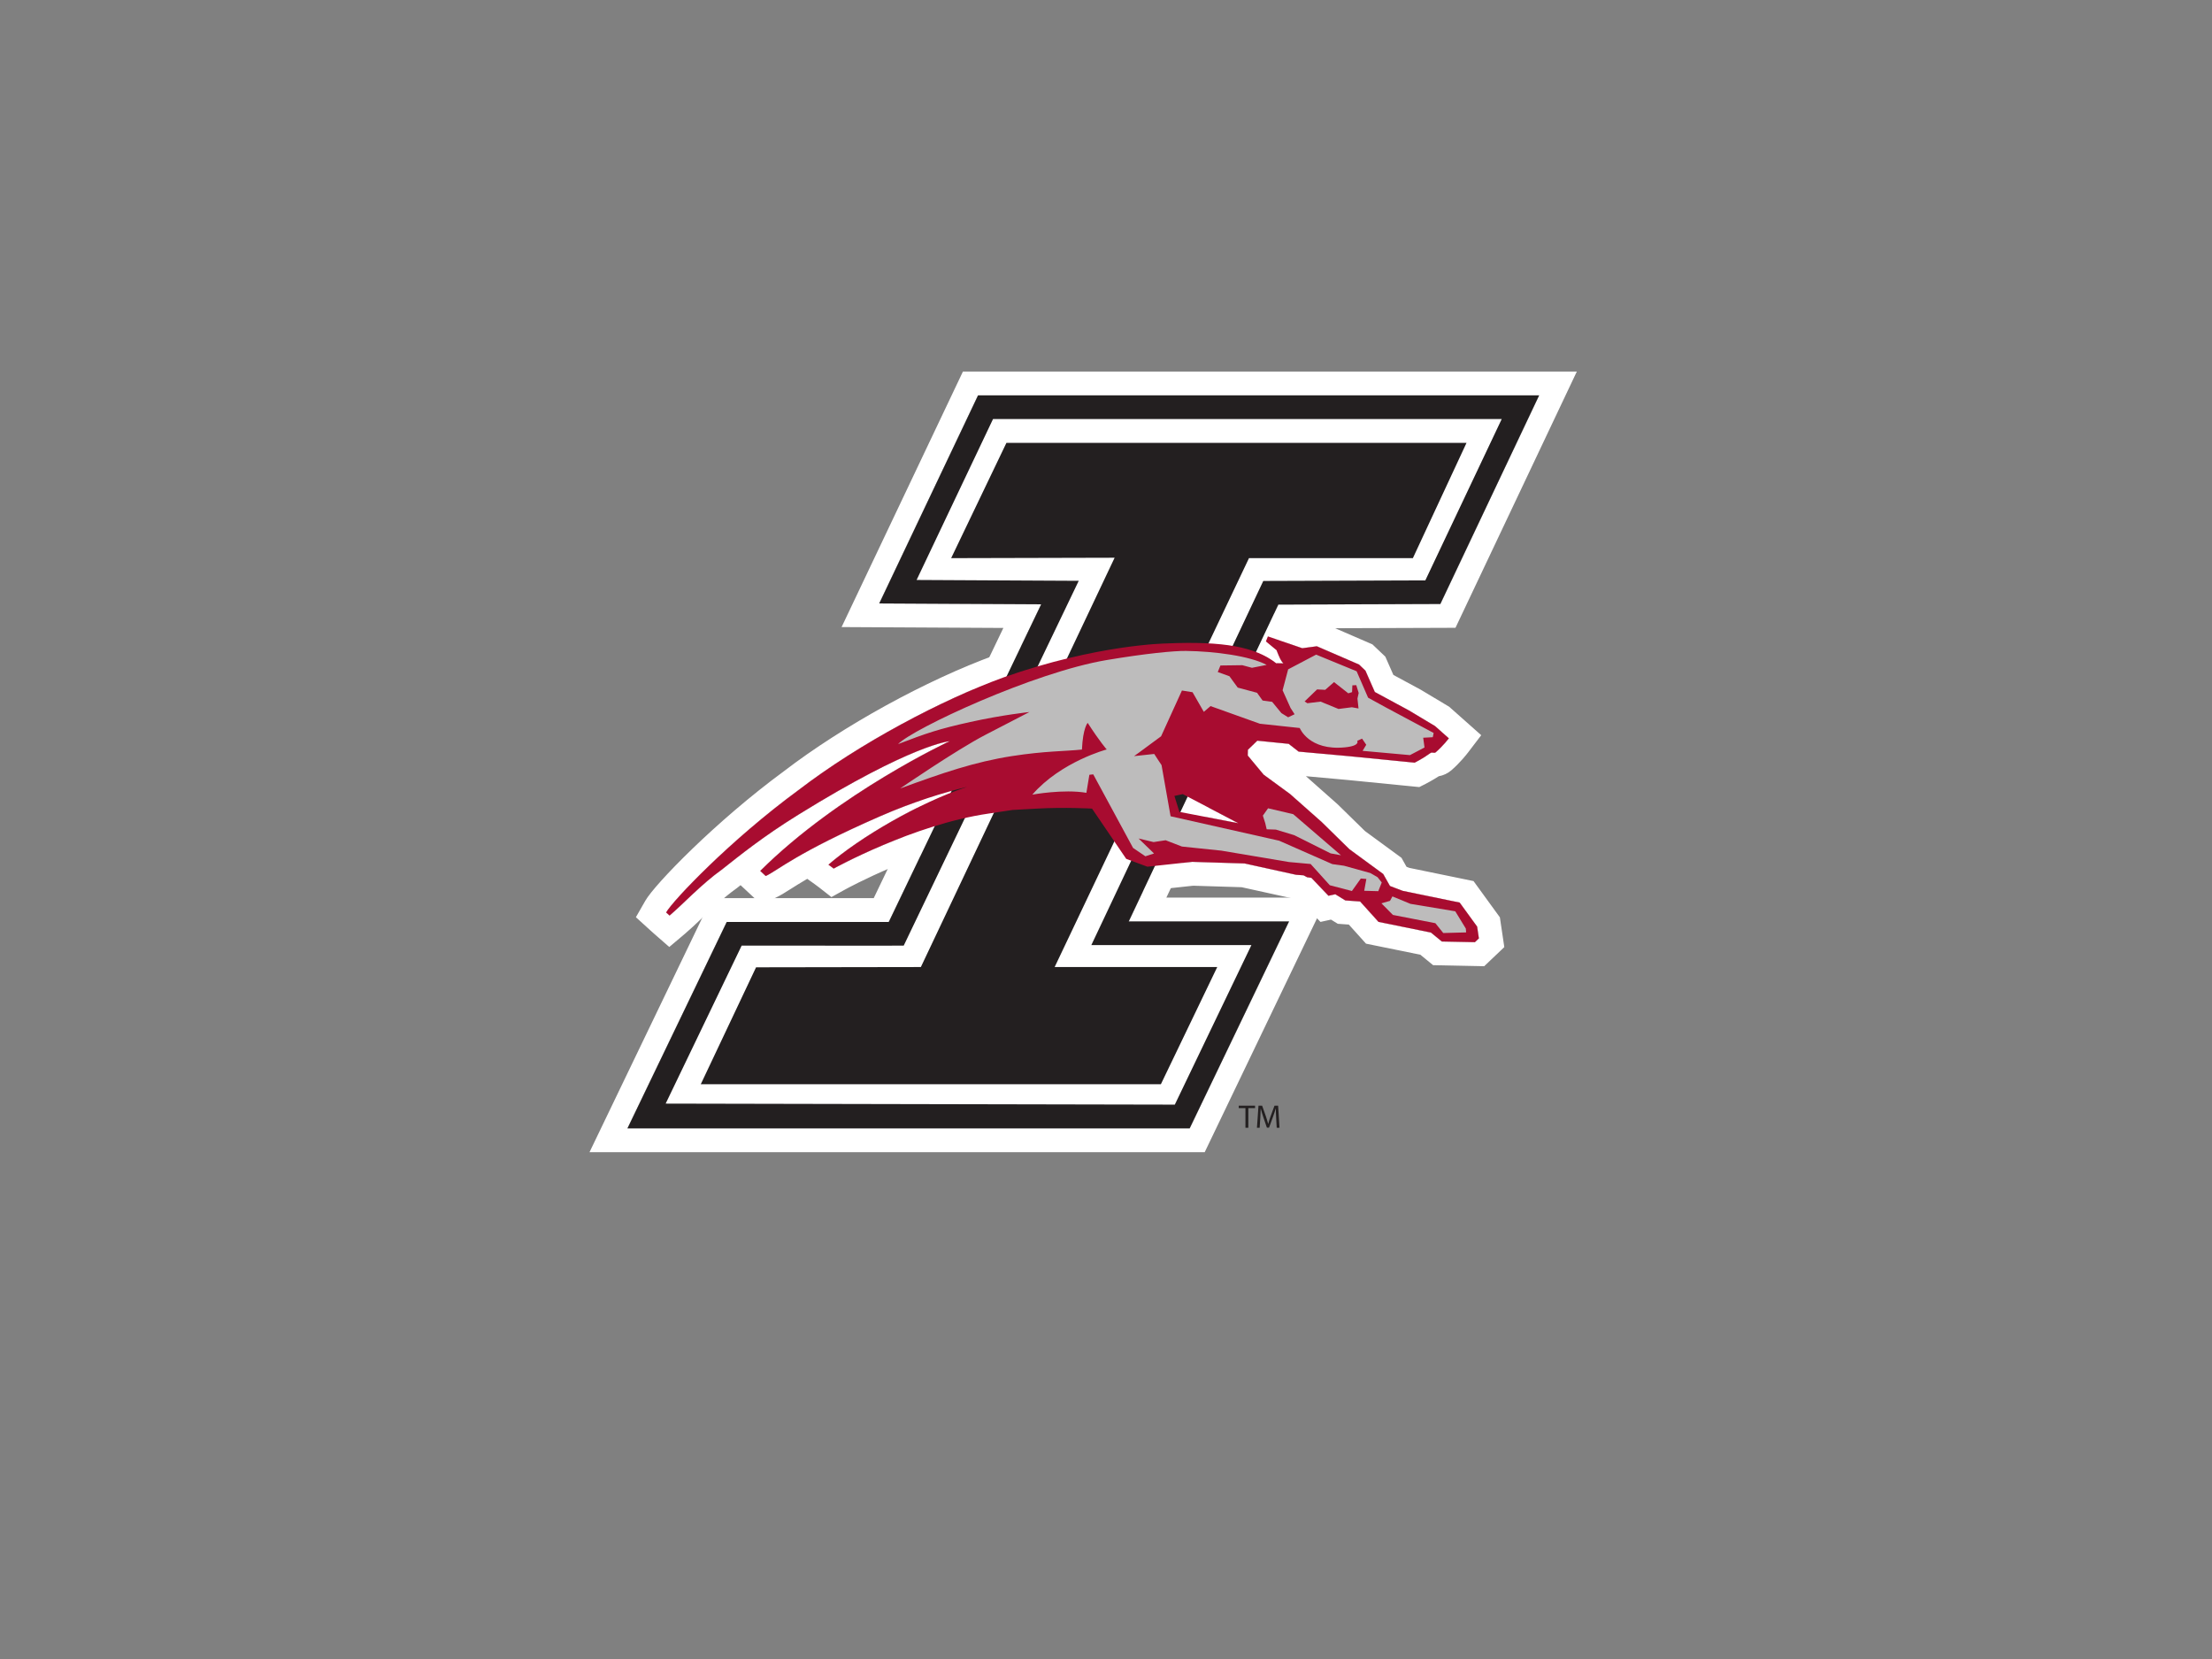 <svg clip-rule="evenodd" fill-rule="evenodd" stroke-linejoin="round" stroke-miterlimit="1.414" viewBox="0 0 8 6" xmlns="http://www.w3.org/2000/svg"><rect x="0" y="0" width="8" height="6" fill="#808080" stroke="none"/><g transform="matrix(.018 0 0 -.018 2.131 4.167)"><g fill-rule="nonzero"><path d="m118.58 68.376-1.001 3.201 1.683.37 11.148-5.848zm59.824-23.052-3.511 4.831-11.432 2.349-2.569.978-1.362 2.415-6.78 4.972-5.63 5.513-6.321 5.596-5.296 3.876-3.188 3.84.025 1.155 1.897 1.829 6.299-.634 2.005-1.562 10.222-.926 13.096-1.296s1.74.883 3.147 1.922c.388.287.742-.121 1.083.171 1.433 1.228 2.63 2.797 2.63 2.797l-2.786 2.472-5.21 3.121-6.876 3.717-1.891 4.298-1.286 1.222-8.474 3.669-2.926-.393-6.912 2.379-.401-1.011 2.141-1.77s.675-1.973 1.367-2.64l-1.433.026c-4.18 3.263-10.488 4.476-22.005 3.977 0 0-13.897-.152-32.805-6.831-12.296-4.47-28.824-13.155-41.246-22.687-13.613-9.99-25.126-22.084-26.529-24.534.407-.37.695-.622.695-.622 2.693 2.272 6.353 6.273 10.584 9.298 3.462 2.732 8.077 6.496 15.314 10.976 22.942 14.211 30.364 14.754 30.364 14.754s-22.189-10.308-38.044-26.055l1.108-1.032c2.491 1.172 6.166 4.663 23.01 12.022 6.661 2.91 12.762 4.751 17.442 5.898-9.71-3.208-21.593-10.199-27.855-15.637.59-.421 1.056-.786 1.056-.786s15.944 8.842 31.103 11.049l4.795.729 4.948.273c5.654.316 11.06-.003 11.06-.003l6.863-10.091 4.258-1.579 9.016.975 10.514-.325 10.364-2.279 1.478-.102.726-.391.85-.118 3.436-3.6 1.377.301 2.011-1.24 2.97-.209 3.695-4.101 10.531-2.141 2.197-1.802 6.636-.134.806.767z" fill="#fff"/><path d="m133.587 109.654-1.431-3.611c-3.177.731-6.93 1.07-11.478 1.07-1.48 0-3.092-.037-4.792-.11-1.363-.024-15.404-.441-34.263-7.103l-.021-.007-.02-.008c-13.888-5.048-30.559-14.214-42.486-23.358-13.624-10.006-25.92-22.684-27.81-25.984l-1.909-3.332 2.842-2.585c.446-.407.762-.683.762-.683l3.103-2.715 3.152 2.658c1.044.881 2.166 1.946 3.354 3.072 2.08 1.974 4.438 4.211 6.925 5.989l.093.067.09.07.712.564.68-.633 1.108-1.032 2.375-2.212 2.937 1.381c.919.433 1.799.991 2.914 1.697.852.541 1.933 1.225 3.383 2.072l1.47-1.049c.486-.346.88-.655.884-.658l2.504-1.96 2.783 1.54c.15.083 15.388 8.449 29.468 10.498l.015.003.015.001 4.567.695 4.719.261c1.57.088 3.278.132 5.078.132 1.178 0 2.242-.019 3.11-.043l5.504-8.093.862-1.266 1.435-.533 4.258-1.579 1.061-.393 1.124.122 8.684.94 9.735-.301 9.928-2.184.347-.077.356-.024.44-.03.576-.312.052-.007 2.28-2.389 1.862-1.951 2.117.465.362-.223 1.003-.619 1.177-.083 1.038-.073 2.4-2.663 1.057-1.174 1.55-.315 9.365-1.905 1.278-1.046 1.284-1.054 1.661-.033 6.636-.135 1.974-.04 1.43 1.361.806.766 1.8 1.713-.365 2.457-.352 2.364-.172 1.16-.69.95-3.511 4.831-1.092 1.503-1.821.374-11.052 2.271-.588.223-.511.907-.507.9-.834.61-6.505 4.77-5.386 5.274-.086.084-.089.081-6.3 5.577 8.309-.753 13.075-1.294 1.396-.138 1.25.634c.166.085 1.356.696 2.665 1.542.922.162 1.791.567 2.509 1.181 1.772 1.519 3.173 3.332 3.327 3.534l2.694 3.531-3.322 2.95-2.786 2.472-.335.298-.384.229-5.21 3.121-.09.054-.093.051-5.431 2.935-1.231 2.796-.387.88-.697.662-1.286 1.222-.616.585-.782.339-8.474 3.669-1.223.53-1.322-.178-1.8-.241-5.837 2.009zm-3.177-43.555-11.148 5.848-1.683-.37 1.001-3.201zm5.948 37.536 6.912-2.379 2.926.393 8.474-3.669 1.286-1.222 1.891-4.298 6.876-3.717 5.21-3.121 2.786-2.472s-1.197-1.569-2.63-2.797c-.101-.087-.203-.112-.306-.112-.145 0-.293.049-.445.049-.108 0-.218-.024-.332-.108-1.407-1.039-3.147-1.922-3.147-1.922l-13.096 1.296-10.222.926-2.005 1.562-6.299.634-1.897-1.829-.025-1.155 3.188-3.84 5.296-3.876 6.321-5.596 5.63-5.513 6.78-4.972 1.362-2.415 2.569-.978 11.432-2.349 3.511-4.831.351-2.364-.806-.767-6.636.134-2.197 1.802-10.531 2.141-3.695 4.101-2.97.209-2.011 1.24-1.377-.301-3.436 3.6-.85.118-.726.391-1.478.102-10.364 2.279-10.514.325-9.016-.975-4.258 1.579-6.863 10.091s-2.421.143-5.717.143c-1.629 0-3.472-.035-5.343-.14l-4.948-.273-4.795-.729c-15.159-2.207-31.103-11.049-31.103-11.049s-.466.365-1.056.786c6.262 5.438 18.145 12.429 27.855 15.637-4.68-1.147-10.781-2.988-17.442-5.898-16.844-7.359-20.519-10.85-23.01-12.022l-1.108 1.032c15.855 15.747 38.044 26.055 38.044 26.055s-7.422-.543-30.364-14.754c-7.237-4.48-11.852-8.244-15.314-10.976-4.231-3.025-7.891-7.026-10.584-9.298 0 0-.288.252-.695.622 1.403 2.45 12.916 14.544 26.529 24.534 12.422 9.532 28.95 18.217 41.246 22.687 18.908 6.679 32.805 6.831 32.805 6.831 1.656.072 3.202.108 4.651.108 8.634 0 13.775-1.291 17.354-4.085l1.433-.026c-.692.667-1.367 2.64-1.367 2.64l-2.141 1.77z" fill="#fff"/><path d="m27.629 46.256h32.555l30.622 63.823-32.538.174 19.85 41.802h112.742l-19.848-41.917-32.551-.113-30.056-63.661h32.21l-19.965-41.576h-112.969z" fill="#fff"/><path d="m198.431 156.843h-123.345l-1.3-2.737-19.85-41.802-3.229-6.798 7.535-.041 24.971-.133-26.048-54.288h-29.536-3.016l-1.306-2.715-19.947-41.469-3.3-6.86h123.607l1.306 2.718 19.964 41.576 3.294 6.858h-7.616-24.649l25.54 54.096 29.523.102 3.024.011 1.294 2.73 19.848 41.917zm-7.571-4.788-19.848-41.917-32.551-.113-30.056-63.661h32.21l-19.965-41.576h-112.969l19.948 41.468h32.555l30.622 63.823-32.538.174 19.85 41.802z" fill="#fff"/><path d="m15.359 9.758 102.298-.207 15.393 32.059h-32.163l3.206 6.783 30.058 63.661 1.283 2.717 1.506.006 1.502.005 29.55.101 15.348 32.415h-102.209l-15.352-32.328 25.054-.132 7.52-.038-3.248-6.773-30.626-63.829-1.292-2.7h-1.502l-1.502-.003-29.558.003zm12.27 36.498h32.555l30.622 63.823-32.538.174 19.85 41.802h112.742l-19.848-41.917-32.551-.113-30.056-63.661h32.21l-19.965-41.576h-112.969z" fill="#231f20"/></g><path d="m83.826 142.518h92.445l-10.779-23.163h-32.93l-39.046-82.158h32.668l-11.324-23.544h-92.445l11.106 23.49 33.113.054 38.931 82.24-32.845-.082z" fill="#231f20"/><g fill-rule="nonzero"><path d="m131.85 8.85h-1.35v.487h3.286v-.487h-1.356v-3.945h-.58z" fill="#231f20"/><path d="m138.023 6.852c-.032.618-.072 1.361-.065 1.914h-.019c-.152-.521-.337-1.079-.561-1.684l-.783-2.151h-.436l-.716 2.11c-.211.626-.39 1.199-.515 1.725h-.012c-.014-.553-.046-1.296-.086-1.96l-.118-1.901h-.548l.31 4.432h.731l.758-2.144c.184-.546.335-1.032.447-1.492h.02c.112.447.27.934.468 1.492l.79 2.144h.731l.276-4.432h-.559z" fill="#231f20"/><path d="m118.58 68.376-1.001 3.201 1.683.37 11.148-5.848zm59.824-23.052-3.511 4.831-11.432 2.349-2.569.978-1.362 2.415-6.78 4.972-5.63 5.513-6.321 5.596-5.296 3.876-3.188 3.84.025 1.155 1.897 1.829 6.299-.634 2.005-1.562 10.222-.926 13.096-1.296s1.74.883 3.147 1.922c.388.287.742-.121 1.083.171 1.433 1.228 2.63 2.797 2.63 2.797l-2.786 2.472-5.21 3.121-6.876 3.717-1.891 4.298-1.286 1.222-8.474 3.669-2.926-.393-6.912 2.379-.401-1.011 2.141-1.77s.675-1.973 1.367-2.64l-1.433.026c-4.18 3.263-10.488 4.476-22.005 3.977 0 0-13.897-.152-32.805-6.831-12.296-4.47-28.824-13.155-41.246-22.687-13.613-9.99-25.126-22.084-26.529-24.534.407-.37.695-.622.695-.622 2.693 2.272 6.353 6.273 10.584 9.298 3.462 2.732 8.077 6.496 15.314 10.976 22.942 14.211 30.364 14.754 30.364 14.754s-22.189-10.308-38.044-26.055l1.108-1.032c2.491 1.172 6.166 4.663 23.01 12.022 6.661 2.91 12.762 4.751 17.442 5.898-9.71-3.208-21.593-10.199-27.855-15.637.59-.421 1.056-.786 1.056-.786s15.944 8.842 31.103 11.049l4.795.729 4.948.273c5.654.316 11.06-.003 11.06-.003l6.863-10.091 4.258-1.579 9.016.975 10.514-.325 10.364-2.279 1.478-.102.726-.391.85-.118 3.436-3.6 1.377.301 2.011-1.24 2.97-.209 3.695-4.101 10.531-2.141 2.197-1.802 6.636-.134.806.767z" fill="#a80c30"/><path d="m103.992 98.884c7.672 1.289 13.438 1.859 15.903 1.829 5.733-.067 12.872-1.011 16.221-2.807l-2.949-.583-1.943.522-4.395-.058-.54-1.315 2.347-.844 1.663-2.281 3.885-1.044 1.114-1.554 1.917-.264 1.865-2.267 1.353-.839 1.296.612-.818 1.272-1.593 3.544 1.116 4.204 5.624 2.958 8.132-3.341 2.305-5.308 3.604-1.979 9.567-5.109-.17-.856-1.927-.103.264-1.961-2.925-1.533-9.518.857.737 1.222-.838 1.231-.975-.434s.683-.995-2.427-1.31c-7.311-.74-9.123 3.88-9.123 3.88l-8.007.859-9.916 3.546-1.351-1.156-2.263 3.942-2.132.345-4.188-9.195c-4.705-3.494-5.437-3.991-5.437-3.991l4.054.439c.033-.089 1.472-2.239 1.472-2.239l1.816-10.28 21.812-4.912 10.681-4.703 2.338-.324 5.297-1.468 1.453-.836.85-1.06-.7-1.75-2.825.077.43 2.381-1.113.085-1.79-2.51-4.442 1.16-3.85 4.267-2.746.252-1.597.143-13.614 2.292-7.897.82s-3.264 1.259-3.283 1.266l-2.423-.367-3.014.721 3.105-3.012-1.733-.567-2.476 1.679-8.002 14.783-.778-.085-.6-3.623c-4.612.787-10.866-.368-10.866-.368 5.776 6.645 14.95 9.08 14.95 9.08s-1.353 1.506-3.825 5.342c0 0-.957-.982-1.152-5.358-3.317-.359-7.36-.275-14.056-1.315-7.498-1.166-13.961-3.385-22.481-6.512 0 0 11.349 7.775 17.087 10.753 7.01 3.638 8.903 4.613 8.903 4.613s-5.507-.59-11.892-2.005c-6.324-1.401-8.855-2.264-14.511-4.445 2.988 3.093 27.201 14.42 41.94 16.895" fill="#bdbcbc"/><path d="m149.649 94.45 2.866-2.254.758.239.062 1.367.782.034.486-1.57-.246-1.126.213-1.989-1.332.244-2.688-.343-3.604 1.478-2.654-.324-.554.358 2.507 2.417 1.633-.084z" fill="#a80c30"/><g fill="#bdbcbc"><path d="m136.396 69.094 5.053-1.18 9.594-8.254-2.079.378-7.317 3.658-3.684 1.118-1.844.061-.287 1.227-.482 1.518z"/><path d="m161.382 51.388 3.621-1.492 9.005-1.498 2.123-3.471.064-.771-4.597-.124-1.585 1.975-8.534 1.661-2.305 2.331 1.728.5z"/></g></g></g></svg>